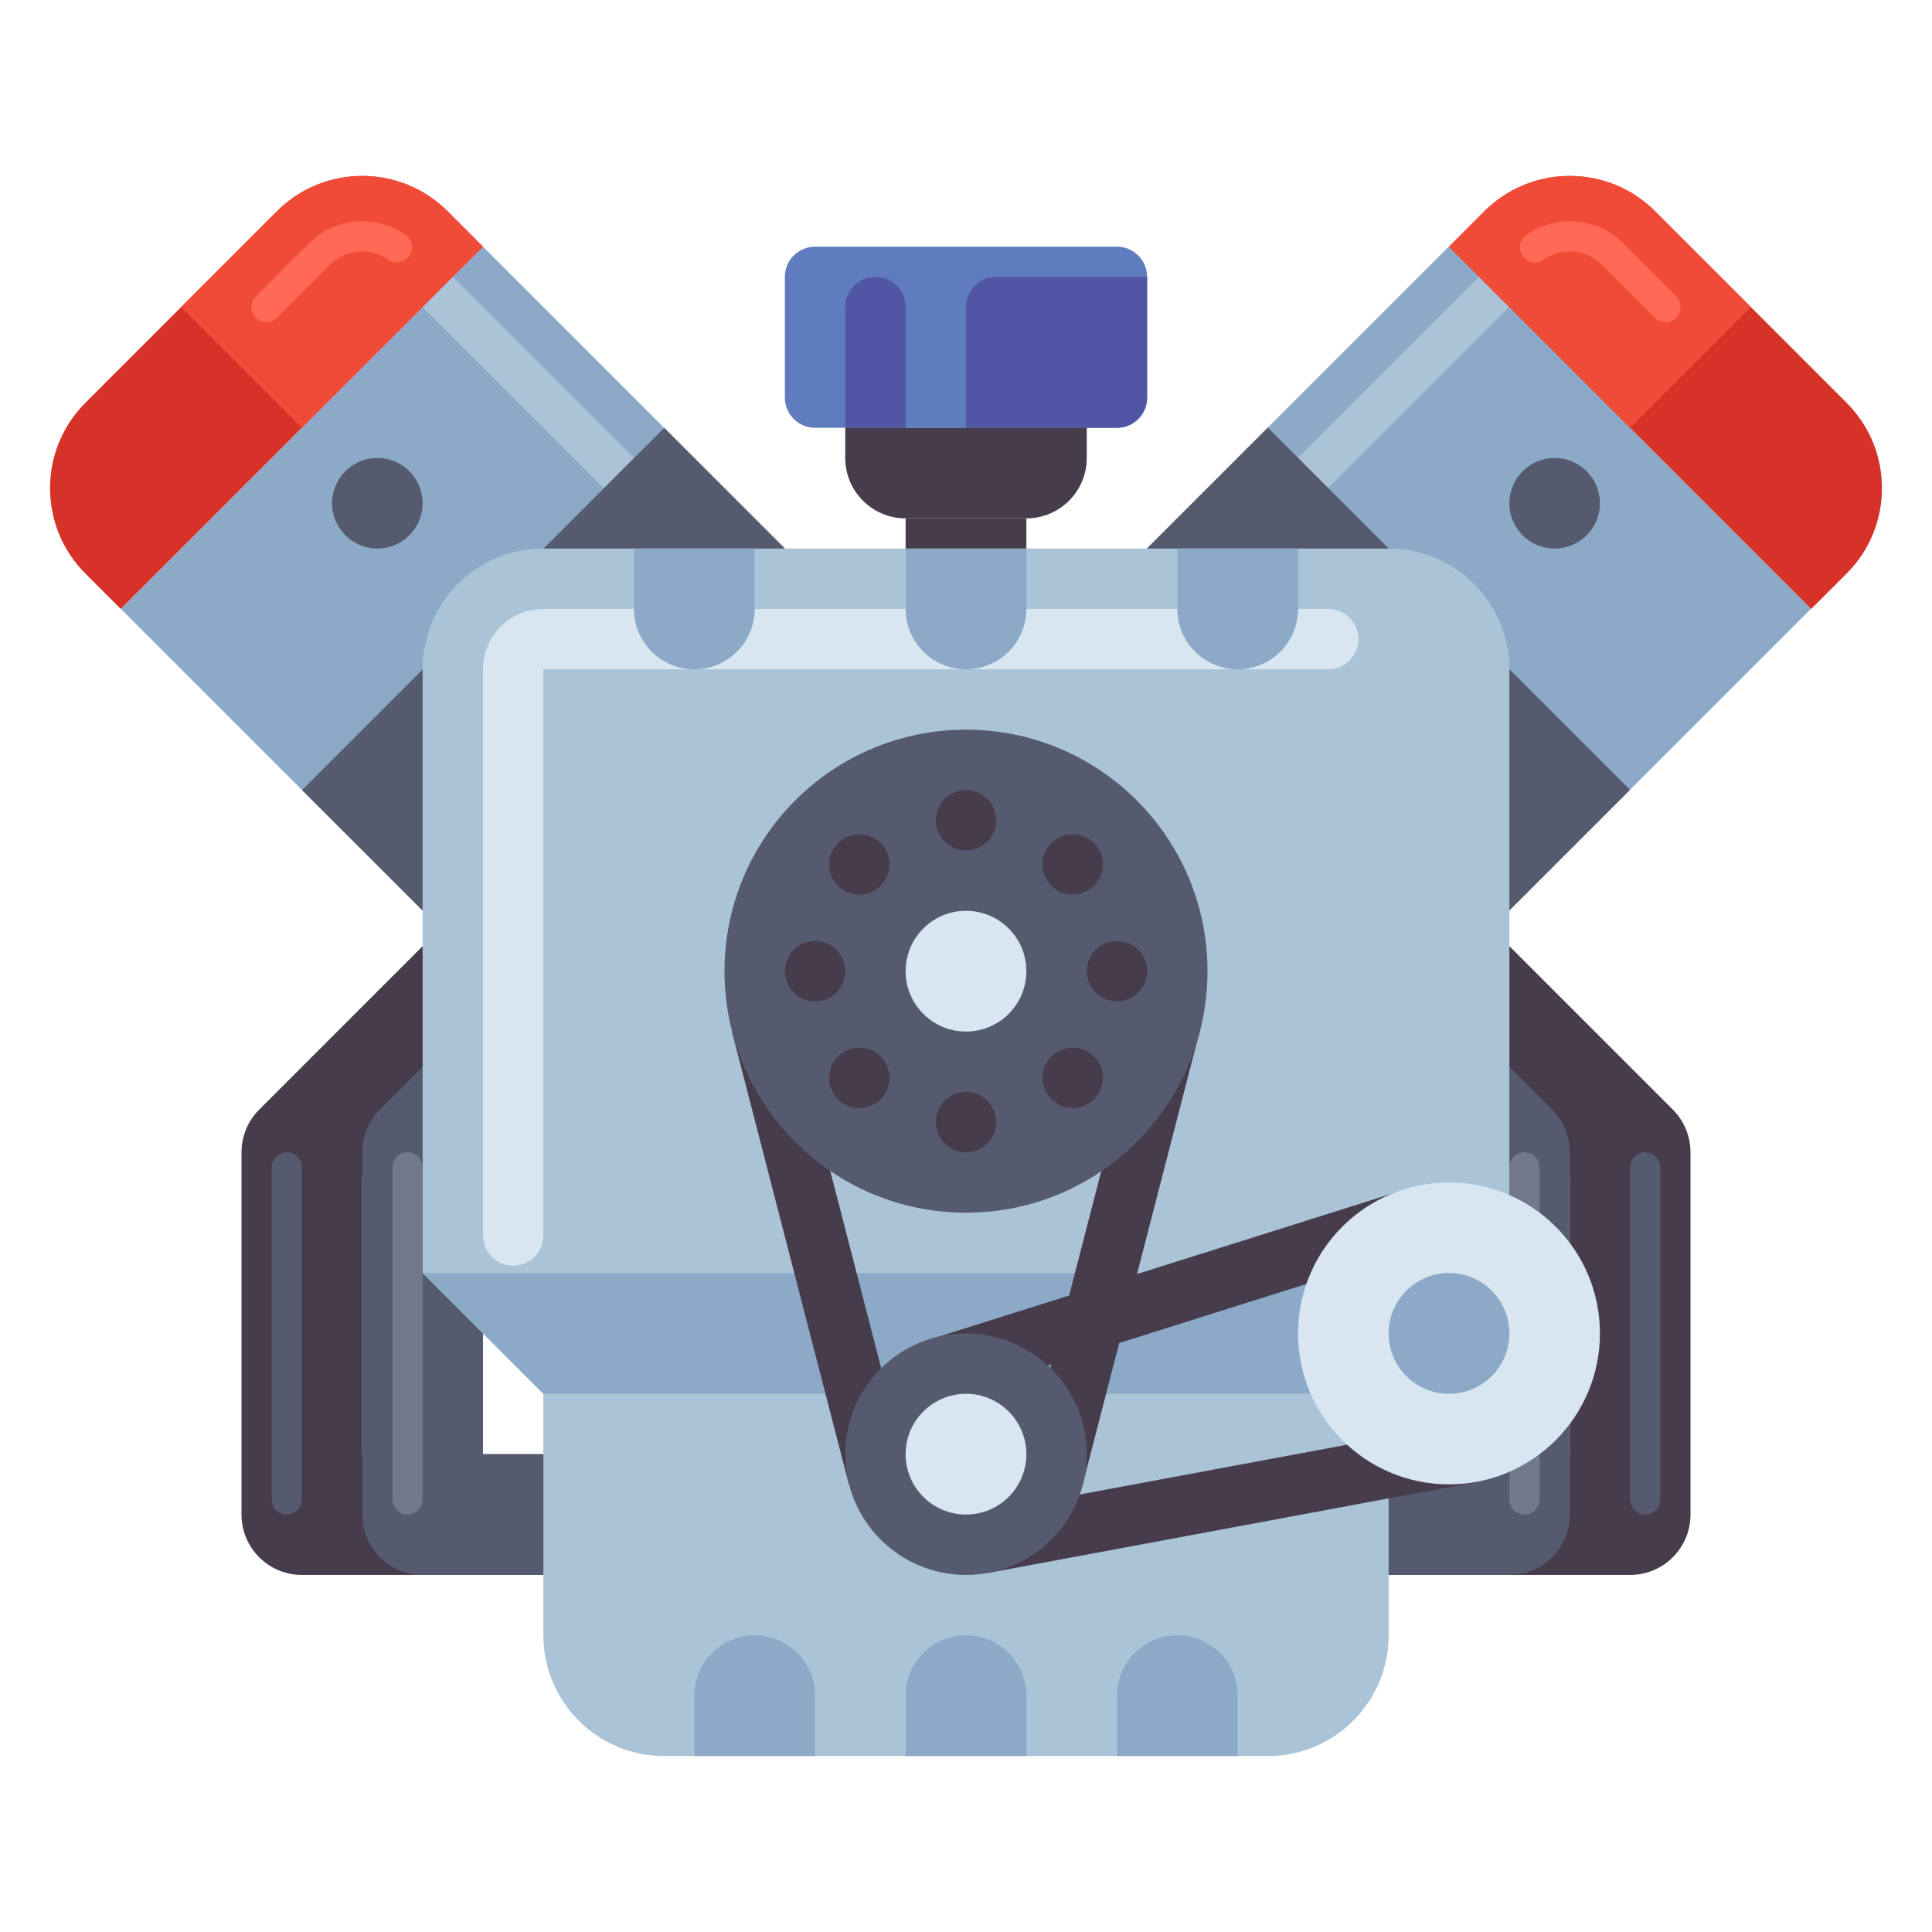 <svg id="Layer_1" enable-background="new 0 0 512 512" height="512" viewBox="0 0 512 512" width="512" xmlns="http://www.w3.org/2000/svg"><g><g><path d="m52.118 96.804h135.764v113.137h-135.764z" fill="#8caac8" transform="matrix(-.707 .707 -.707 -.707 313.304 176.971)"/></g><g><path d="m22.627 106.745 50.746-50.745c12.497-12.497 32.758-12.497 45.255 0l9.372 9.373-96 96-9.373-9.373c-12.496-12.497-12.496-32.758 0-45.255z" fill="#d73228"/></g><g><path d="m48 81.373 25.373-25.373c12.497-12.497 32.758-12.497 45.255 0l9.372 9.373-48 48z" fill="#f04b37"/></g><g><path d="m70.627 85.373c-1.023 0-2.048-.391-2.828-1.172-1.563-1.562-1.563-4.095 0-5.656l14.06-14.06c3.776-3.777 8.799-5.857 14.142-5.857 4.161 0 8.144 1.26 11.517 3.644 1.804 1.274 2.233 3.771.958 5.575-1.274 1.803-3.77 2.235-5.575.958-2.015-1.424-4.4-2.177-6.899-2.177-3.206 0-6.219 1.248-8.485 3.514l-14.06 14.06c-.782.78-1.807 1.171-2.83 1.171z" fill="#ff6955"/></g><g><circle cx="100" cy="133.373" fill="#555a6e" r="12"/></g><g><path d="m432 417.373h-64c-8.837 0-16-7.163-16-16s7.163-16 16-16h48v-73.373l-43.313-43.313c-6.249-6.248-6.249-16.379 0-22.627 6.248-6.248 16.379-6.248 22.627 0l48 48c3.001 3 4.687 7.07 4.687 11.313v96c-.001 8.837-7.164 16-16.001 16z" fill="#463c4b"/></g><g><path d="m400 417.373h-48c-8.837 0-16-7.163-16-16s7.163-16 16-16h32v-73.372l-27.313-27.314c-6.249-6.248-6.249-16.379 0-22.627 6.248-6.248 16.379-6.248 22.627 0l32 32c3.001 3 4.687 7.07 4.687 11.313v96c-.001 8.837-7.164 16-16.001 16z" fill="#555a6e"/></g><g><path d="m436 401.373c-2.209 0-4-1.791-4-4v-88c0-2.209 1.791-4 4-4 2.209 0 4 1.791 4 4v88c0 2.209-1.791 4-4 4z" fill="#555a6e"/></g><g><path d="m404 401.373c-2.209 0-4-1.791-4-4v-88c0-2.209 1.791-4 4-4 2.209 0 4 1.791 4 4v88c0 2.209-1.791 4-4 4z" fill="#73788c"/></g><g><path d="m144 417.373h-64c-8.837 0-16-7.163-16-16v-96c0-4.243 1.686-8.313 4.687-11.313l48-48c6.248-6.248 16.379-6.248 22.627 0 6.249 6.248 6.249 16.379 0 22.627l-43.314 43.313v73.373h48c8.837 0 16 7.163 16 16s-7.163 16-16 16z" fill="#463c4b"/></g><g><path d="m160 417.373h-48c-8.837 0-16-7.163-16-16v-96c0-4.243 1.686-8.313 4.687-11.313l32-32c6.248-6.248 16.379-6.248 22.627 0 6.249 6.248 6.249 16.379 0 22.627l-27.314 27.314v73.372h32c8.837 0 16 7.163 16 16s-7.163 16-16 16z" fill="#555a6e"/></g><g><path d="m324.118 96.804h135.764v113.137h-135.764z" fill="#8caac8" transform="matrix(.707 .707 -.707 .707 223.265 -232.264)"/></g><g><path d="m366.343 67.431h11.314v67.882h-11.314z" fill="#aac3d7" transform="matrix(.707 .707 -.707 .707 180.638 -233.352)"/></g><g><path d="m134.343 67.431h11.314v67.882h-11.314z" fill="#aac3d7" transform="matrix(-.707 .707 -.707 -.707 310.676 74.059)"/></g><g><path d="m300.118 154.745h135.764v45.255h-135.764z" fill="#555a6e" transform="matrix(.707 .707 -.707 .707 233.206 -208.264)"/></g><g><path d="m76.118 154.745h135.764v45.255h-135.764z" fill="#555a6e" transform="matrix(-.707 .707 -.707 -.707 371.245 200.971)"/></g><g><path d="m489.373 106.745-50.746-50.745c-12.497-12.497-32.758-12.497-45.255 0l-9.372 9.373 96 96 9.373-9.373c12.496-12.497 12.496-32.758 0-45.255z" fill="#d73228"/></g><g><path d="m464 81.373-25.373-25.373c-12.497-12.497-32.758-12.497-45.255 0l-9.372 9.373 48 48z" fill="#f04b37"/></g><g><path d="m441.373 85.373c-1.023 0-2.048-.391-2.828-1.172l-14.06-14.06c-2.267-2.266-5.279-3.514-8.485-3.514-2.499 0-4.885.753-6.899 2.177-1.805 1.274-4.301.845-5.575-.958-1.275-1.805-.846-4.301.958-5.575 3.373-2.384 7.355-3.644 11.517-3.644 5.343 0 10.365 2.08 14.142 5.857l14.06 14.06c1.563 1.562 1.563 4.095 0 5.656-.782.782-1.806 1.173-2.83 1.173z" fill="#ff6955"/></g><g><path d="m368 145.373h-224c-17.673 0-32 14.327-32 32v160l32 32v64c0 17.673 14.327 32 32 32h160c17.673 0 32-14.327 32-32v-64l32-32v-160c0-17.674-14.327-32-32-32z" fill="#aac3d7"/></g><g><path d="m368 369.373h-224l-32-32h288z" fill="#8caac8"/></g><g><path d="m136 335.431c-4.418 0-8-3.582-8-8v-150.058c0-8.822 7.178-16 16-16h208c4.418 0 8 3.582 8 8s-3.582 8-8 8h-208v150.059c0 4.417-3.582 7.999-8 7.999z" fill="#d7e6f0"/></g><g><circle cx="412" cy="133.373" fill="#555a6e" r="12"/></g><g><g><g><path d="m259.311 388.898h131.705v15.999h-131.705z" fill="#463c4b" transform="matrix(.983 -.183 .183 .983 -67.22 66.301)"/></g><g><path d="m245.717 334.666h131.694v15.999h-131.694z" fill="#463c4b" transform="matrix(.954 -.301 .301 .954 -88.673 109.637)"/></g><g><path d="m232.776 323.405h123.911v16h-123.911z" fill="#463c4b" transform="matrix(.25 -.968 .968 .25 -99.832 533.928)"/></g><g><path d="m209.268 269.449h16v123.911h-16z" fill="#463c4b" transform="matrix(.968 -.25 .25 .968 -75.969 64.859)"/></g></g><g><circle cx="256" cy="257.373" fill="#555a6e" r="64"/></g><g><circle cx="256" cy="257.373" fill="#d7e6f0" r="16"/></g><g><circle cx="256" cy="217.373" fill="#463c4b" r="8"/></g><g><circle cx="256" cy="297.373" fill="#463c4b" r="8"/></g><g><circle cx="227.716" cy="229.088" fill="#463c4b" r="8"/></g><g><circle cx="284.284" cy="285.657" fill="#463c4b" r="8"/></g><g><circle cx="216" cy="257.373" fill="#463c4b" r="8"/></g><g><circle cx="296" cy="257.373" fill="#463c4b" r="8"/></g><g><circle cx="227.716" cy="285.657" fill="#463c4b" r="8"/></g><g><circle cx="284.284" cy="229.088" fill="#463c4b" r="8"/></g><g><circle cx="256" cy="385.373" fill="#555a6e" r="32"/></g><g><circle cx="256" cy="385.373" fill="#d7e6f0" r="16"/></g><g><circle cx="384" cy="353.373" fill="#d7e6f0" r="40"/></g><g><circle cx="384" cy="353.373" fill="#8caac8" r="16"/></g></g><g><path d="m256 433.373c-8.837 0-16 7.163-16 16v16h32v-16c0-8.837-7.163-16-16-16z" fill="#8caac8"/></g><g><path d="m256 177.373c-8.837 0-16-7.163-16-16v-16h32v16c0 8.836-7.163 16-16 16z" fill="#8caac8"/></g><g><path d="m328 177.373c-8.837 0-16-7.163-16-16v-16h32v16c0 8.836-7.163 16-16 16z" fill="#8caac8"/></g><g><path d="m184 177.373c-8.837 0-16-7.163-16-16v-16h32v16c0 8.836-7.163 16-16 16z" fill="#8caac8"/></g><g><path d="m200 433.373c-8.837 0-16 7.163-16 16v16h32v-16c0-8.837-7.163-16-16-16z" fill="#8caac8"/></g><g><path d="m312 433.373c-8.837 0-16 7.163-16 16v16h32v-16c0-8.837-7.163-16-16-16z" fill="#8caac8"/></g><g><path d="m76 401.373c2.209 0 4-1.791 4-4v-88c0-2.209-1.791-4-4-4-2.209 0-4 1.791-4 4v88c0 2.209 1.791 4 4 4z" fill="#555a6e"/></g><g><path d="m108 401.373c2.209 0 4-1.791 4-4v-88c0-2.209-1.791-4-4-4-2.209 0-4 1.791-4 4v88c0 2.209 1.791 4 4 4z" fill="#73788c"/></g><g><path d="m296 113.373h-80c-4.418 0-8-3.582-8-8v-32c0-4.418 3.582-8 8-8h80c4.418 0 8 3.582 8 8v32c0 4.418-3.582 8-8 8z" fill="#5f7dbe"/></g><g><path d="m296 113.373h-40v-32c0-4.418 3.582-8 8-8h40v32c0 4.418-3.582 8-8 8z" fill="#5055a5"/></g><g><path d="m232 73.373c-4.418 0-8 3.582-8 8v32h16v-32c0-4.419-3.582-8-8-8z" fill="#5055a5"/></g><g><path d="m272 137.373h-32c-8.837 0-16-7.163-16-16v-8h64v8c0 8.836-7.163 16-16 16z" fill="#463c4b"/></g><g><path d="m240 137.373h32v8h-32z" fill="#463c4b"/></g></g></svg>